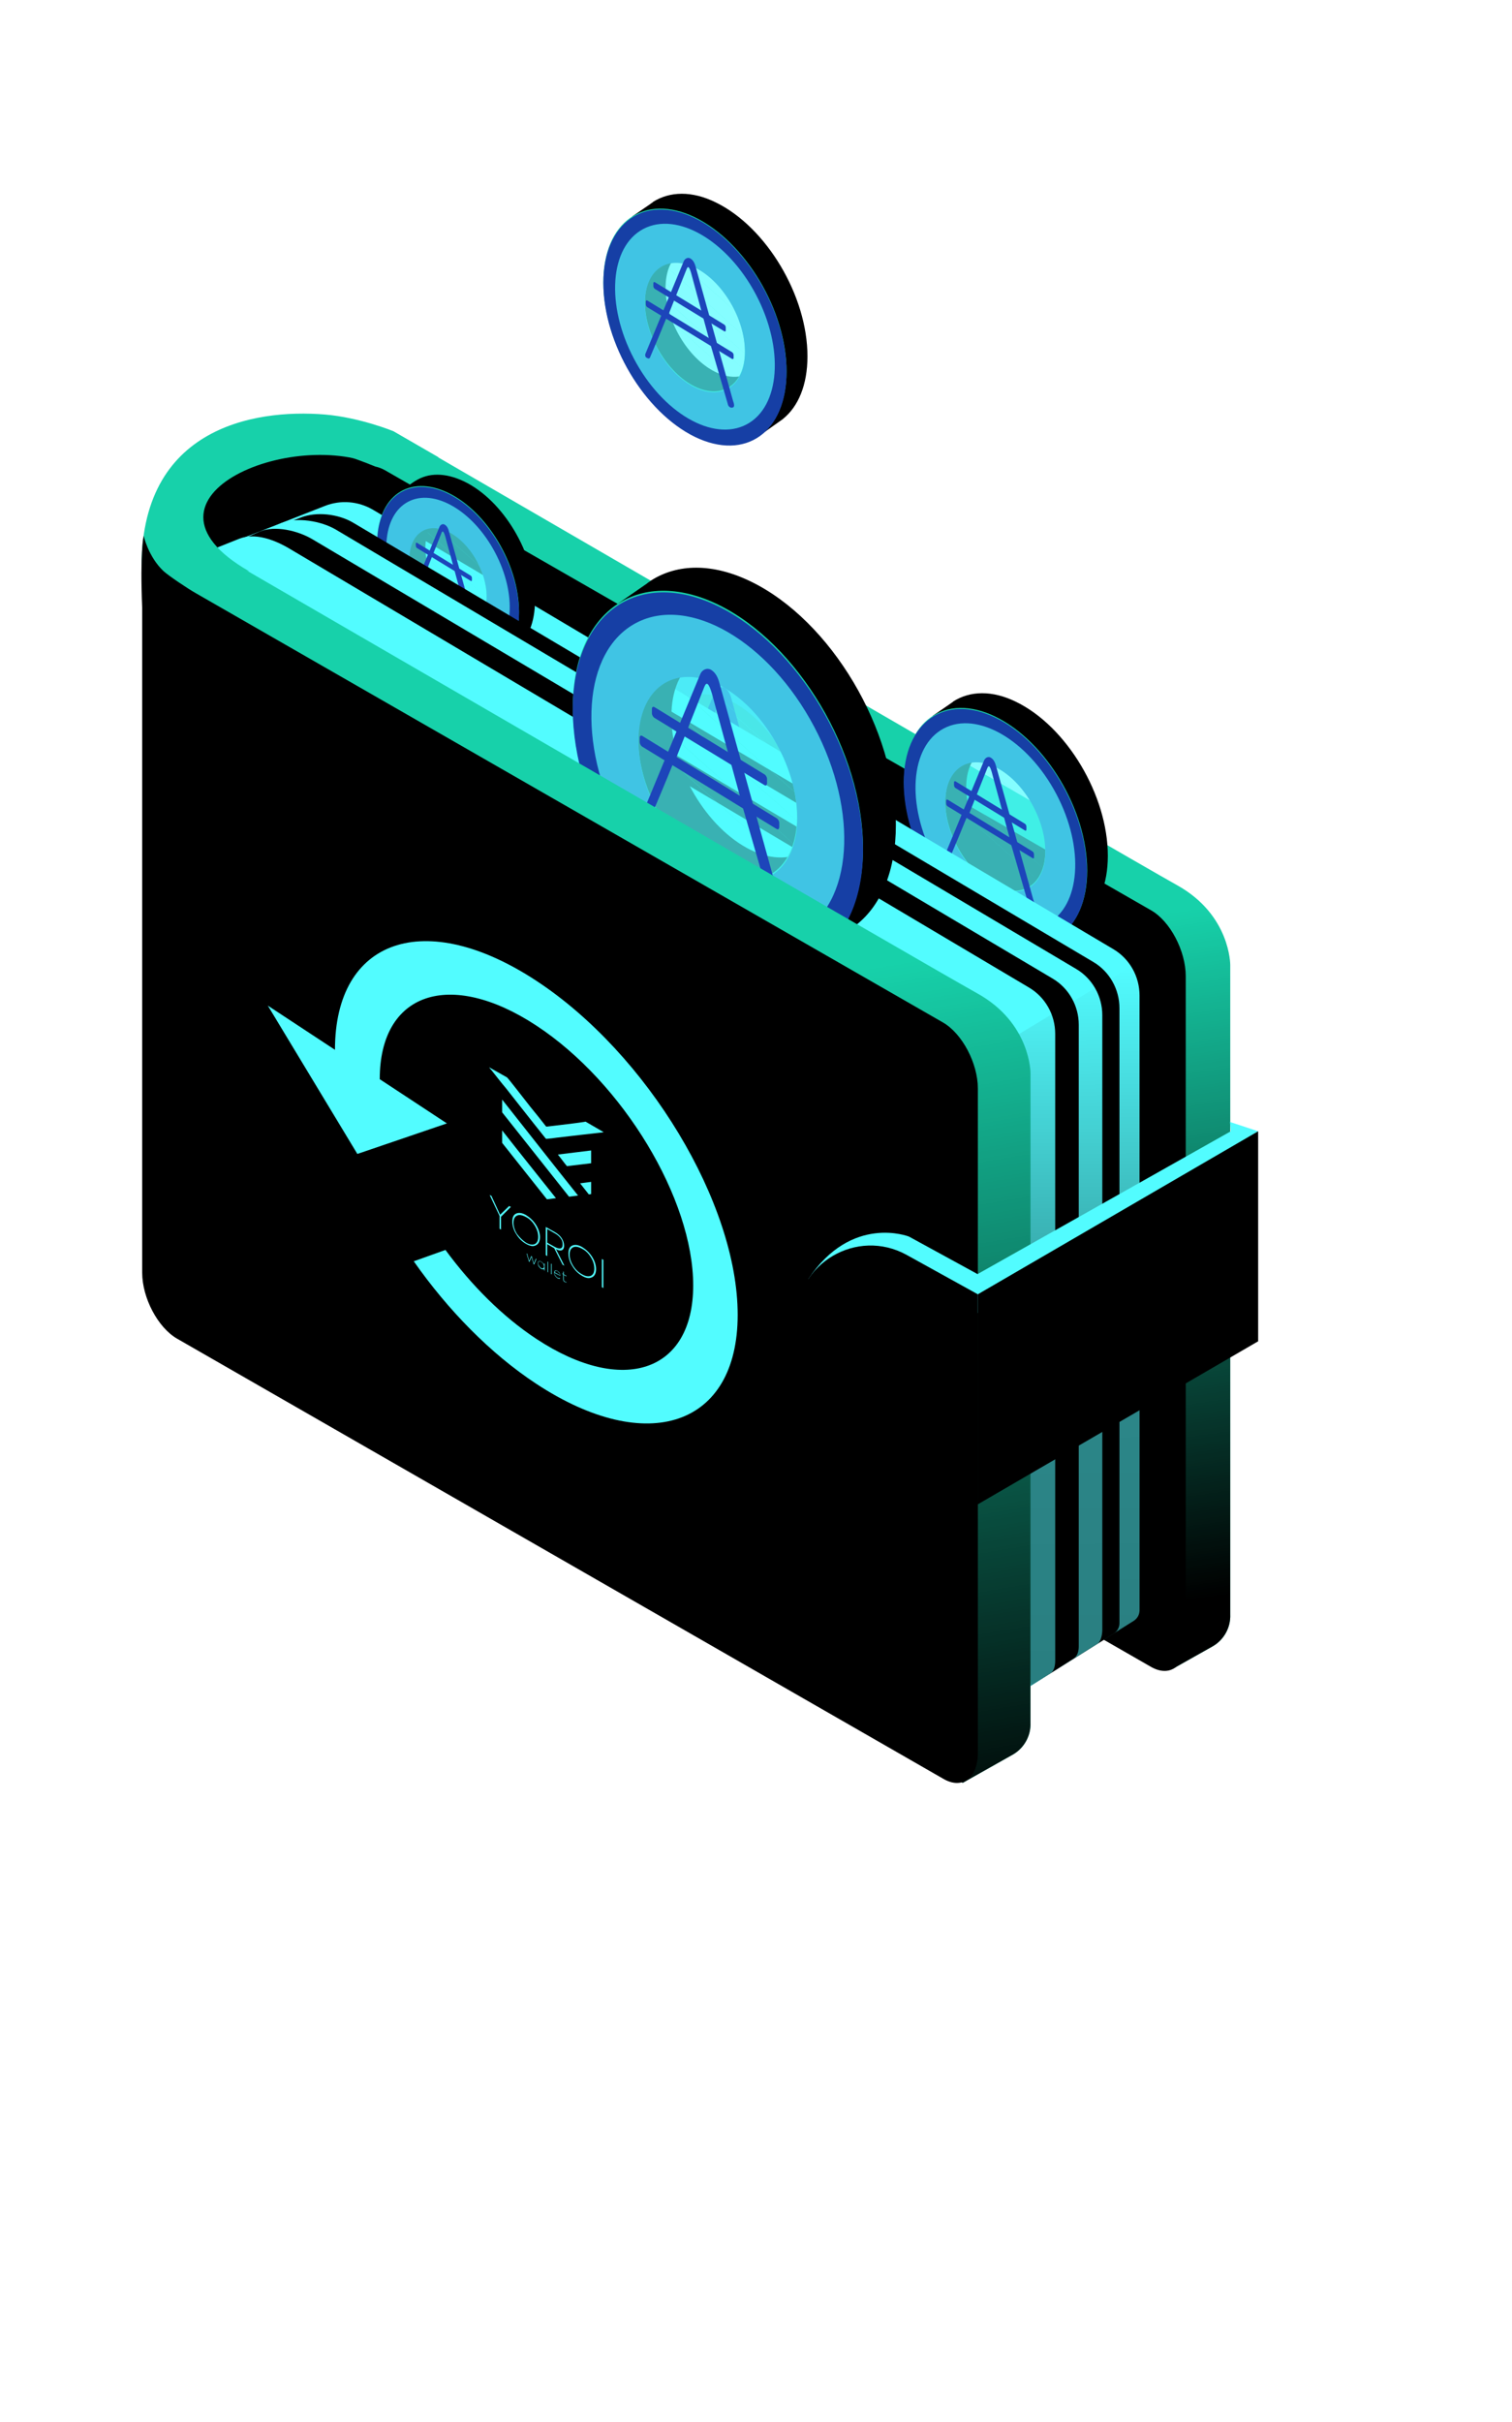 <svg xmlns="http://www.w3.org/2000/svg" xmlns:xlink="http://www.w3.org/1999/xlink" viewBox="0 0 520 832.7"><style>.st107{fill:#1d45ba}.st109{fill:#52fcff}.st112{fill:#17d1aa}.st199{fill:#163fa5}.st200{opacity:.7;fill:#52fcff}.st201{display:none}</style><switch><g><g id="Layer_2"><path class="st112" d="M403.5 573.6L417 566c3.9-2.2 6.3-6.5 6.1-11V331.7s.1-17.2-18.3-27.4c-17.4-9.7-269.5-156-269.5-156s-15.7-4.4-17 19.2.8 237.9.8 237.9l284.4 168.2z"/><linearGradient id="SVGID_1_" gradientUnits="userSpaceOnUse" x1="373.907" y1="316.89" x2="407.358" y2="550.458"><stop offset=".003" stopColor="#17d1aa" stop-opacity="0"/><stop offset=".618" stopColor="#1e9aa9" stop-opacity=".616"/><stop offset="1" stopColor="#227da8"/></linearGradient><path d="M403.5 573.6L417 566c3.9-2.2 6.3-6.5 6.1-11V331.7s.1-17.2-18.3-27.4c-17.4-9.7-38.7-22.2-38.7-22.2s-10.3 63.3-11.6 86.9c-1.3 23.6 6.1 183.9 6.1 183.9l42.9 20.7z" fill="url(#SVGID_1_)"/><linearGradient id="SVGID_2_" gradientUnits="userSpaceOnUse" x1="656.178" y1="456.318" x2="28.899" y2="312.353"><stop offset="0" stopColor="#1980ac"/><stop offset=".132" stopColor="#1977ac"/><stop offset="1" stopColor="#1b3dad"/></linearGradient><path d="M395.8 312.9L132.3 161.6c-1.1-.6-2.2-1-3.2-1.2-70.1-28.7-63.2 27.5-63.2 27.5l54.5 29.4v181.8c0 8.7 5.4 19 12 22.7L395.8 573c6.6 3.8 12-.3 12-9V335.6c0-8.7-5.4-19-12-22.7z" fill="url(#SVGID_2_)"/><defs><ellipse id="SVGID_755_" transform="rotate(-27.859 251.326 269.537)" cx="251.3" cy="269.5" rx="33.4" ry="53.6"/></defs><clipPath id="SVGID_3_"><use xlink:href="#SVGID_755_" overflow="visible"/></clipPath><g clip-path="url(#SVGID_3_)"><path class="st112" d="M210.2 191.7c1.6 1.2 105.5 94.1 105.5 94.1M206.1 196.2c1.6 1.2 105.5 94.1 105.5 94.1M202 200.7c1.6 1.2 105.5 94.1 105.5 94.1M198 205.2c1.6 1.2 105.5 94.1 105.5 94.1M193.9 209.7c1.6 1.2 105.5 94.1 105.5 94.1M189.8 214.3c1.6 1.2 105.5 94.1 105.5 94.1M185.8 218.8c1.6 1.2 105.5 94.1 105.5 94.1M181.7 223.3c1.6 1.2 105.5 94.1 105.5 94.1M177.6 227.8c1.6 1.2 105.5 94.1 105.5 94.1M173.6 232.3c1.6 1.2 105.5 94.1 105.5 94.1M169.5 236.8c1.6 1.2 105.5 94.1 105.5 94.1"/></g><linearGradient id="SVGID_4_" gradientUnits="userSpaceOnUse" x1="10651.111" y1="-259.679" x2="10651.111" y2="-391.906" gradientTransform="matrix(-1 .108 0 1 10912.505 -552.908)"><stop offset="0" stopColor="#1d45ba"/><stop offset=".42" stopColor="#1d47ba"/><stop offset=".572" stopColor="#1d4eb9"/><stop offset=".68" stopColor="#1c59b8"/><stop offset=".767" stopColor="#1b6ab6"/><stop offset=".842" stopColor="#1a80b3"/><stop offset=".908" stopColor="#199cb0"/><stop offset=".966" stopColor="#18bbad"/><stop offset="1" stopColor="#17d1aa"/></linearGradient><path d="M217 241c0 29.3 19.9 62.7 44.4 74.5 7.9 3.8 15.3 4.9 21.7 3.8l-.4 3 8.8-6.2c.8-.5 1.6-1.1 2.4-1.7l.1-.1c7.3-5.9 11.8-16.4 11.8-30.3 0-29.3-19.9-62.7-44.4-74.5-11.8-5.7-22.5-5.4-30.4-.3l-.3.2c-.3.2-.7.5-1 .7l-9 6.2 3.8-1.2c-4.7 6.2-7.5 15-7.5 25.9zm20.1 9.7c0-16 10.9-23.7 24.3-17.2s24.3 24.8 24.3 40.8c0 16-10.9 23.7-24.3 17.2s-24.3-24.8-24.3-40.8z" fill="url(#SVGID_4_)"/><radialGradient id="SVGID_5_" cx="10643.439" cy="-347.46" r="46.853" gradientTransform="matrix(-1 .108 0 1 10912.505 -552.908)" gradientUnits="userSpaceOnUse"><stop offset="0" stopColor="#00fcff"/><stop offset=".093" stopColor="#06f8ff"/><stop offset=".218" stopColor="#17ebff"/><stop offset=".362" stopColor="#33d7ff"/><stop offset=".519" stopColor="#5bbaff"/><stop offset=".687" stopColor="#8d96ff"/><stop offset=".862" stopColor="#ca6aff"/><stop offset="1" stopColor="#ff43ff"/></radialGradient><path class="st112" d="M206.9 248c0 29.3 19.9 62.7 44.4 74.5 24.5 11.9 44.4-2.2 44.4-31.5s-19.9-62.7-44.4-74.5c-24.5-11.9-44.4 2.2-44.4 31.5zm20.1 9.7c0-16 10.9-23.7 24.3-17.2s24.3 24.8 24.3 40.8c0 16-10.9 23.7-24.3 17.2S227 273.8 227 257.7z"/><path class="st199" d="M251.3 217c-24.5-11.9-44.4 2.2-44.4 31.5s19.9 62.7 44.4 74.5c24.5 11.9 44.4-2.2 44.4-31.5s-19.9-62.6-44.4-74.5zm0 82c-13.4-6.5-24.3-24.8-24.3-40.8 0-16 10.9-23.7 24.3-17.2s24.3 24.8 24.3 40.8c0 16-10.9 23.7-24.3 17.2z"/><ellipse transform="rotate(-27.859 251.326 269.537)" class="st200" cx="251.3" cy="269.5" rx="33.4" ry="53.6"/><g class="st201"><linearGradient id="SVGID_6_" gradientUnits="userSpaceOnUse" x1="10660.612" y1="-340.313" x2="10676.707" y2="-340.313" gradientTransform="matrix(-1 .108 0 1 10912.505 -552.908)"><stop offset="0" stopColor="#ff43ff"/><stop offset=".532" stopColor="#00fcff"/><stop offset=".578" stopColor="#05faff"/><stop offset=".636" stopColor="#15f5ff"/><stop offset=".701" stopColor="#2fecff"/><stop offset=".77" stopColor="#54dfff"/><stop offset=".844" stopColor="#82cfff"/><stop offset=".92" stopColor="#bbf"/><stop offset=".998" stopColor="#fda4ff"/><stop offset="1" stopColor="#ffa3ff"/></linearGradient><path d="M242 260.8c-3.4-2.6-6.2-8.1-6.2-12.4v-.4c.1 4.3 2.8 9.7 6.2 12.2l9.9 7.4v.6l-9.9-7.4z" fill="url(#SVGID_6_)"/><linearGradient id="SVGID_7_" gradientUnits="userSpaceOnUse" x1="10666.951" y1="-369.599" x2="10674.039" y2="-369.599" gradientTransform="matrix(-1 .108 0 1 10912.505 -552.908)"><stop offset="0" stopColor="#ff43ff"/><stop offset=".532" stopColor="#00fcff"/><stop offset=".578" stopColor="#05faff"/><stop offset=".636" stopColor="#15f5ff"/><stop offset=".701" stopColor="#2fecff"/><stop offset=".77" stopColor="#54dfff"/><stop offset=".844" stopColor="#82cfff"/><stop offset=".92" stopColor="#bbf"/><stop offset=".998" stopColor="#fda4ff"/><stop offset="1" stopColor="#ffa3ff"/></linearGradient><path fill="url(#SVGID_7_)" d="M238.5 226.1l7.1 5.3v.5l-7.1-5.2z"/><linearGradient id="SVGID_8_" gradientUnits="userSpaceOnUse" x1="10660.612" y1="-316.522" x2="10676.707" y2="-316.522" gradientTransform="matrix(-1 .108 0 1 10912.505 -552.908)"><stop offset="0" stopColor="#ff43ff"/><stop offset=".532" stopColor="#00fcff"/><stop offset=".578" stopColor="#05faff"/><stop offset=".636" stopColor="#15f5ff"/><stop offset=".701" stopColor="#2fecff"/><stop offset=".77" stopColor="#54dfff"/><stop offset=".844" stopColor="#82cfff"/><stop offset=".92" stopColor="#bbf"/><stop offset=".998" stopColor="#fda4ff"/><stop offset="1" stopColor="#ffa3ff"/></linearGradient><path d="M235.8 271.8c.1 4.3 2.8 9.7 6.2 12.2l9.9 7.4v.6l-9.9-7.4c-3.4-2.6-6.2-8.1-6.2-12.4v-.4z" fill="url(#SVGID_8_)"/><linearGradient id="SVGID_9_" gradientUnits="userSpaceOnUse" x1="10674.039" y1="-361.185" x2="10683.315" y2="-361.185" gradientTransform="matrix(-1 .108 0 1 10912.505 -552.908)"><stop offset="0" stopColor="#ff43ff"/><stop offset=".532" stopColor="#00fcff"/><stop offset=".578" stopColor="#05faff"/><stop offset=".636" stopColor="#15f5ff"/><stop offset=".701" stopColor="#2fecff"/><stop offset=".77" stopColor="#54dfff"/><stop offset=".844" stopColor="#82cfff"/><stop offset=".92" stopColor="#bbf"/><stop offset=".998" stopColor="#fda4ff"/><stop offset="1" stopColor="#ffa3ff"/></linearGradient><path d="M238.5 235c-5.3-2-9.2 1.1-9.3 8.2v-.3c0-7.3 3.9-10.5 9.3-8.5v.6z" fill="url(#SVGID_9_)"/><linearGradient id="SVGID_10_" gradientUnits="userSpaceOnUse" x1="10660.612" y1="-356.16" x2="10666.951" y2="-356.16" gradientTransform="matrix(-1 .108 0 1 10912.505 -552.908)"><stop offset="0" stopColor="#ff43ff"/><stop offset=".532" stopColor="#00fcff"/><stop offset=".578" stopColor="#05faff"/><stop offset=".636" stopColor="#15f5ff"/><stop offset=".701" stopColor="#2fecff"/><stop offset=".77" stopColor="#54dfff"/><stop offset=".844" stopColor="#82cfff"/><stop offset=".92" stopColor="#bbf"/><stop offset=".998" stopColor="#fda4ff"/><stop offset="1" stopColor="#ffa3ff"/></linearGradient><path fill="url(#SVGID_10_)" d="M251.9 244.4l-6.3-4.7v-.6l6.3 4.7z"/><linearGradient id="SVGID_11_" gradientUnits="userSpaceOnUse" x1="10648.169" y1="-297.539" x2="10653.524" y2="-297.539" gradientTransform="matrix(-1 .108 0 1 10912.505 -552.908)"><stop offset="0" stopColor="#ff43ff"/><stop offset=".532" stopColor="#00fcff"/><stop offset=".578" stopColor="#05faff"/><stop offset=".636" stopColor="#15f5ff"/><stop offset=".701" stopColor="#2fecff"/><stop offset=".77" stopColor="#54dfff"/><stop offset=".844" stopColor="#82cfff"/><stop offset=".92" stopColor="#bbf"/><stop offset=".998" stopColor="#fda4ff"/><stop offset="1" stopColor="#ffa3ff"/></linearGradient><path fill="url(#SVGID_11_)" d="M259 296.7l5.3 4v.5l-5.3-4z"/><linearGradient id="SVGID_12_" gradientUnits="userSpaceOnUse" x1="10679.075" y1="-337.226" x2="10683.315" y2="-337.226" gradientTransform="matrix(-1 .108 0 1 10912.505 -552.908)"><stop offset="0" stopColor="#ff43ff"/><stop offset=".532" stopColor="#00fcff"/><stop offset=".578" stopColor="#05faff"/><stop offset=".636" stopColor="#15f5ff"/><stop offset=".701" stopColor="#2fecff"/><stop offset=".77" stopColor="#54dfff"/><stop offset=".844" stopColor="#82cfff"/><stop offset=".92" stopColor="#bbf"/><stop offset=".998" stopColor="#fda4ff"/><stop offset="1" stopColor="#ffa3ff"/></linearGradient><path d="M233.2 258.1c.1.1.1.3.2.5-2.6 1-4.2 3.9-4.2 8.5v-.3c0-4.7 1.5-7.6 4-8.7z" fill="url(#SVGID_12_)"/><linearGradient id="SVGID_13_" gradientUnits="userSpaceOnUse" x1="10653.524" y1="-358.14" x2="10660.612" y2="-358.14" gradientTransform="matrix(-1 .108 0 1 10912.505 -552.908)"><stop offset="0" stopColor="#ff43ff"/><stop offset=".532" stopColor="#00fcff"/><stop offset=".578" stopColor="#05faff"/><stop offset=".636" stopColor="#15f5ff"/><stop offset=".701" stopColor="#2fecff"/><stop offset=".77" stopColor="#54dfff"/><stop offset=".844" stopColor="#82cfff"/><stop offset=".92" stopColor="#bbf"/><stop offset=".998" stopColor="#fda4ff"/><stop offset="1" stopColor="#ffa3ff"/></linearGradient><path fill="url(#SVGID_13_)" d="M251.9 236.1l7.1 5.3v.6l-7.1-5.3z"/><linearGradient id="SVGID_14_" gradientUnits="userSpaceOnUse" x1="10648.169" y1="-345.121" x2="10653.524" y2="-345.121" gradientTransform="matrix(-1 .108 0 1 10912.505 -552.908)"><stop offset="0" stopColor="#ff43ff"/><stop offset=".532" stopColor="#00fcff"/><stop offset=".578" stopColor="#05faff"/><stop offset=".636" stopColor="#15f5ff"/><stop offset=".701" stopColor="#2fecff"/><stop offset=".77" stopColor="#54dfff"/><stop offset=".844" stopColor="#82cfff"/><stop offset=".92" stopColor="#bbf"/><stop offset=".998" stopColor="#fda4ff"/><stop offset="1" stopColor="#ffa3ff"/></linearGradient><path fill="url(#SVGID_14_)" d="M259 249.1l5.3 4v.6l-5.3-4z"/></g><path class="st107" d="M267.2 307l-8.3-28.6-21.4-13.1c-2.4 6-5.5 13.3-8.1 19.4-.2.4-.7.4-1.3.1-.8-.5-1-.8-1-1.6v-.2l18.8-45.3c.5-1.1 2-1.9 3.3-1.2 1.5.9 2.1 2.5 2.5 4.3l18 64.7c.4 1.2.9 3-.2 3.2-1.3.4-2.1-.8-2.3-1.7zm-17.7-63.5c-.9-3-1.6-3.8-2.3-1.9l-8.6 21.5 19.5 11.9-8.6-31.5z"/><path class="st107" d="M269.3 285.1L228.2 260c-.4-.3-.8-.9-.8-1.4v-1.3c0-.5.3-.8.8-.5l41.1 25.2c.4.3.8.9.8 1.4v1.3c0 .5-.4.7-.8.4zM265.6 271.7l-33.7-20.6c-.4-.3-.8-.9-.8-1.4v-1.3c0-.5.3-.8.8-.5l33.7 20.6c.4.3.8.9.8 1.4v1.3c-.1.6-.4.8-.8.5z"/><defs><ellipse id="SVGID_768_" transform="rotate(-27.859 342.36 283.966)" cx="342.3" cy="284" rx="23.7" ry="38"/></defs><clipPath id="SVGID_15_"><use xlink:href="#SVGID_768_" overflow="visible"/></clipPath><g clip-path="url(#SVGID_15_)"><path class="st112" d="M313.2 228.8c1.1.9 74.8 66.8 74.8 66.8M310.3 232c1.1.9 74.8 66.8 74.8 66.8M307.4 235.2c1.1.9 74.8 66.8 74.8 66.8M304.5 238.4c1.1.9 74.8 66.8 74.8 66.8M301.6 241.6c1.1.9 74.8 66.8 74.8 66.8M298.7 244.8c1.1.9 74.8 66.8 74.8 66.8M295.8 248c1.1.9 74.8 66.8 74.8 66.8M293 251.1c1.1.9 74.8 66.8 74.8 66.8M290.1 254.3c1.1.9 74.8 66.8 74.8 66.8M287.2 257.5c1.1.9 74.8 66.8 74.8 66.8M284.3 260.7c1.1.9 74.8 66.8 74.8 66.8"/></g><linearGradient id="SVGID_16_" gradientUnits="userSpaceOnUse" x1="10563.009" y1="-255.309" x2="10563.009" y2="-349.099" gradientTransform="matrix(-1 .108 0 1 10912.505 -552.908)"><stop offset="0" stopColor="#1d45ba"/><stop offset=".42" stopColor="#1d47ba"/><stop offset=".572" stopColor="#1d4eb9"/><stop offset=".68" stopColor="#1c59b8"/><stop offset=".767" stopColor="#1b6ab6"/><stop offset=".842" stopColor="#1a80b3"/><stop offset=".908" stopColor="#199cb0"/><stop offset=".966" stopColor="#18bbad"/><stop offset="1" stopColor="#17d1aa"/></linearGradient><path d="M318 263.7c0 20.8 14.1 44.4 31.5 52.9 5.6 2.7 10.8 3.5 15.4 2.7l-.3 2.1 6.2-4.4c.6-.4 1.1-.8 1.7-1.2l.1-.1c5.2-4.2 8.4-11.6 8.4-21.5 0-20.8-14.1-44.4-31.5-52.9-8.3-4.1-15.9-3.8-21.6-.2l-.2.2c-.2.2-.5.3-.7.5l-6.4 4.4 2.7-.8c-3.3 4.3-5.3 10.6-5.3 18.3zm14.3 6.9c0-11.4 7.7-16.8 17.2-12.2 9.5 4.6 17.2 17.6 17.2 29 0 11.4-7.7 16.8-17.2 12.2-9.5-4.7-17.2-17.6-17.2-29z" fill="url(#SVGID_16_)"/><radialGradient id="SVGID_17_" cx="10557.567" cy="-317.574" r="33.234" gradientTransform="matrix(-1 .108 0 1 10912.505 -552.908)" gradientUnits="userSpaceOnUse"><stop offset="0" stopColor="#00fcff"/><stop offset=".093" stopColor="#06f8ff"/><stop offset=".218" stopColor="#17ebff"/><stop offset=".362" stopColor="#33d7ff"/><stop offset=".519" stopColor="#5bbaff"/><stop offset=".687" stopColor="#8d96ff"/><stop offset=".862" stopColor="#ca6aff"/><stop offset="1" stopColor="#ff43ff"/></radialGradient><path class="st112" d="M310.9 268.7c0 20.8 14.1 44.4 31.5 52.9 17.4 8.4 31.5-1.6 31.5-22.3 0-20.8-14.1-44.4-31.5-52.9s-31.5 1.5-31.5 22.3zm14.2 6.9c0-11.4 7.7-16.8 17.2-12.2 9.5 4.6 17.2 17.6 17.2 29 0 11.4-7.7 16.8-17.2 12.2-9.5-4.7-17.2-17.6-17.2-29z"/><path class="st199" d="M342.3 246.7c-17.4-8.4-31.5 1.6-31.5 22.3 0 20.8 14.1 44.4 31.5 52.9 17.4 8.4 31.5-1.6 31.5-22.3 0-20.8-14.1-44.5-31.5-52.9zm0 58.2c-9.5-4.6-17.2-17.6-17.2-29 0-11.4 7.7-16.8 17.2-12.2s17.2 17.6 17.2 29c.1 11.3-7.6 16.8-17.2 12.2z"/><ellipse transform="rotate(-27.859 342.36 283.966)" class="st200" cx="342.3" cy="284" rx="23.7" ry="38"/><g class="st201"><linearGradient id="SVGID_18_" gradientUnits="userSpaceOnUse" x1="10569.748" y1="-312.504" x2="10581.164" y2="-312.504" gradientTransform="matrix(-1 .108 0 1 10912.505 -552.908)"><stop offset="0" stopColor="#ff43ff"/><stop offset=".532" stopColor="#00fcff"/><stop offset=".578" stopColor="#05faff"/><stop offset=".636" stopColor="#15f5ff"/><stop offset=".701" stopColor="#2fecff"/><stop offset=".77" stopColor="#54dfff"/><stop offset=".844" stopColor="#82cfff"/><stop offset=".92" stopColor="#bbf"/><stop offset=".998" stopColor="#fda4ff"/><stop offset="1" stopColor="#ffa3ff"/></linearGradient><path d="M335.7 277.8c-2.4-1.8-4.4-5.8-4.4-8.8v-.3c.1 3 2 6.9 4.4 8.7l7 5.2v.4l-7-5.2z" fill="url(#SVGID_18_)"/><linearGradient id="SVGID_19_" gradientUnits="userSpaceOnUse" x1="10574.244" y1="-333.277" x2="10579.272" y2="-333.277" gradientTransform="matrix(-1 .108 0 1 10912.505 -552.908)"><stop offset="0" stopColor="#ff43ff"/><stop offset=".532" stopColor="#00fcff"/><stop offset=".578" stopColor="#05faff"/><stop offset=".636" stopColor="#15f5ff"/><stop offset=".701" stopColor="#2fecff"/><stop offset=".77" stopColor="#54dfff"/><stop offset=".844" stopColor="#82cfff"/><stop offset=".92" stopColor="#bbf"/><stop offset=".998" stopColor="#fda4ff"/><stop offset="1" stopColor="#ffa3ff"/></linearGradient><path fill="url(#SVGID_19_)" d="M333.2 253.2l5.1 3.7v.4l-5.1-3.7z"/><linearGradient id="SVGID_20_" gradientUnits="userSpaceOnUse" x1="10569.748" y1="-295.629" x2="10581.164" y2="-295.629" gradientTransform="matrix(-1 .108 0 1 10912.505 -552.908)"><stop offset="0" stopColor="#ff43ff"/><stop offset=".532" stopColor="#00fcff"/><stop offset=".578" stopColor="#05faff"/><stop offset=".636" stopColor="#15f5ff"/><stop offset=".701" stopColor="#2fecff"/><stop offset=".77" stopColor="#54dfff"/><stop offset=".844" stopColor="#82cfff"/><stop offset=".92" stopColor="#bbf"/><stop offset=".998" stopColor="#fda4ff"/><stop offset="1" stopColor="#ffa3ff"/></linearGradient><path d="M331.4 285.6c.1 3 2 6.9 4.4 8.7l7 5.2v.4l-7-5.2c-2.4-1.8-4.4-5.8-4.4-8.8-.1-.1-.1-.2 0-.3z" fill="url(#SVGID_20_)"/><linearGradient id="SVGID_21_" gradientUnits="userSpaceOnUse" x1="10579.272" y1="-327.309" x2="10585.852" y2="-327.309" gradientTransform="matrix(-1 .108 0 1 10912.505 -552.908)"><stop offset="0" stopColor="#ff43ff"/><stop offset=".532" stopColor="#00fcff"/><stop offset=".578" stopColor="#05faff"/><stop offset=".636" stopColor="#15f5ff"/><stop offset=".701" stopColor="#2fecff"/><stop offset=".77" stopColor="#54dfff"/><stop offset=".844" stopColor="#82cfff"/><stop offset=".92" stopColor="#bbf"/><stop offset=".998" stopColor="#fda4ff"/><stop offset="1" stopColor="#ffa3ff"/></linearGradient><path d="M333.2 259.5c-3.7-1.4-6.5.8-6.6 5.8v-.2c0-5.2 2.8-7.5 6.6-6v.4z" fill="url(#SVGID_21_)"/><linearGradient id="SVGID_22_" gradientUnits="userSpaceOnUse" x1="10569.748" y1="-323.744" x2="10574.244" y2="-323.744" gradientTransform="matrix(-1 .108 0 1 10912.505 -552.908)"><stop offset="0" stopColor="#ff43ff"/><stop offset=".532" stopColor="#00fcff"/><stop offset=".578" stopColor="#05faff"/><stop offset=".636" stopColor="#15f5ff"/><stop offset=".701" stopColor="#2fecff"/><stop offset=".77" stopColor="#54dfff"/><stop offset=".844" stopColor="#82cfff"/><stop offset=".92" stopColor="#bbf"/><stop offset=".998" stopColor="#fda4ff"/><stop offset="1" stopColor="#ffa3ff"/></linearGradient><path fill="url(#SVGID_22_)" d="M342.8 266.1l-4.5-3.3v-.4l4.5 3.3z"/><linearGradient id="SVGID_23_" gradientUnits="userSpaceOnUse" x1="10560.922" y1="-282.163" x2="10564.721" y2="-282.163" gradientTransform="matrix(-1 .108 0 1 10912.505 -552.908)"><stop offset="0" stopColor="#ff43ff"/><stop offset=".532" stopColor="#00fcff"/><stop offset=".578" stopColor="#05faff"/><stop offset=".636" stopColor="#15f5ff"/><stop offset=".701" stopColor="#2fecff"/><stop offset=".77" stopColor="#54dfff"/><stop offset=".844" stopColor="#82cfff"/><stop offset=".92" stopColor="#bbf"/><stop offset=".998" stopColor="#fda4ff"/><stop offset="1" stopColor="#ffa3ff"/></linearGradient><path fill="url(#SVGID_23_)" d="M347.8 303.2l3.8 2.8v.5l-3.8-2.9z"/><linearGradient id="SVGID_24_" gradientUnits="userSpaceOnUse" x1="10582.845" y1="-310.314" x2="10585.852" y2="-310.314" gradientTransform="matrix(-1 .108 0 1 10912.505 -552.908)"><stop offset="0" stopColor="#ff43ff"/><stop offset=".532" stopColor="#00fcff"/><stop offset=".578" stopColor="#05faff"/><stop offset=".636" stopColor="#15f5ff"/><stop offset=".701" stopColor="#2fecff"/><stop offset=".77" stopColor="#54dfff"/><stop offset=".844" stopColor="#82cfff"/><stop offset=".92" stopColor="#bbf"/><stop offset=".998" stopColor="#fda4ff"/><stop offset="1" stopColor="#ffa3ff"/></linearGradient><path d="M329.5 275.8c.1.1.1.2.2.3-1.8.7-3 2.8-3 6v-.2c0-3.2 1.1-5.3 2.8-6.1z" fill="url(#SVGID_24_)"/><linearGradient id="SVGID_25_" gradientUnits="userSpaceOnUse" x1="10564.721" y1="-325.149" x2="10569.748" y2="-325.149" gradientTransform="matrix(-1 .108 0 1 10912.505 -552.908)"><stop offset="0" stopColor="#ff43ff"/><stop offset=".532" stopColor="#00fcff"/><stop offset=".578" stopColor="#05faff"/><stop offset=".636" stopColor="#15f5ff"/><stop offset=".701" stopColor="#2fecff"/><stop offset=".77" stopColor="#54dfff"/><stop offset=".844" stopColor="#82cfff"/><stop offset=".92" stopColor="#bbf"/><stop offset=".998" stopColor="#fda4ff"/><stop offset="1" stopColor="#ffa3ff"/></linearGradient><path fill="url(#SVGID_25_)" d="M342.8 260.3l5 3.7v.4l-5-3.7z"/><linearGradient id="SVGID_26_" gradientUnits="userSpaceOnUse" x1="10560.922" y1="-315.914" x2="10564.721" y2="-315.914" gradientTransform="matrix(-1 .108 0 1 10912.505 -552.908)"><stop offset="0" stopColor="#ff43ff"/><stop offset=".532" stopColor="#00fcff"/><stop offset=".578" stopColor="#05faff"/><stop offset=".636" stopColor="#15f5ff"/><stop offset=".701" stopColor="#2fecff"/><stop offset=".77" stopColor="#54dfff"/><stop offset=".844" stopColor="#82cfff"/><stop offset=".92" stopColor="#bbf"/><stop offset=".998" stopColor="#fda4ff"/><stop offset="1" stopColor="#ffa3ff"/></linearGradient><path fill="url(#SVGID_26_)" d="M347.8 269.5l3.8 2.8v.4l-3.8-2.8z"/></g><path class="st107" d="M353.6 310.5l-5.9-20.3-15.2-9.3c-1.7 4.2-3.9 9.5-5.7 13.7-.2.3-.5.3-.9.1-.6-.3-.7-.5-.7-1.1v-.2l13.3-32.1c.4-.8 1.4-1.4 2.3-.8 1 .6 1.5 1.8 1.8 3l12.8 45.9c.3.8.7 2.1-.1 2.3-1 .3-1.5-.5-1.7-1.2zm-12.5-45c-.6-2.1-1.1-2.7-1.6-1.3l-6.1 15.3 13.8 8.5-6.1-22.5z"/><path class="st107" d="M355.1 295l-29.2-17.8c-.3-.2-.5-.6-.5-1v-.9c0-.4.2-.5.5-.4l29.2 17.8c.3.2.5.6.5 1v.9c.1.4-.2.6-.5.4zM352.5 285.5l-23.9-14.6c-.3-.2-.5-.6-.5-1v-.9c0-.4.2-.5.5-.4l23.9 14.6c.3.2.5.6.5 1v.9c0 .4-.2.6-.5.4z"/><defs><ellipse id="SVGID_781_" transform="rotate(-27.859 239.012 112.292)" cx="239" cy="112.3" rx="23.7" ry="38"/></defs><clipPath id="SVGID_27_"><use xlink:href="#SVGID_781_" overflow="visible"/></clipPath><g clip-path="url(#SVGID_27_)"><path class="st112" d="M209.8 57.1c1.1.9 74.8 66.8 74.8 66.8M206.9 60.3c1.1.9 74.8 66.8 74.8 66.8M204.1 63.5c1.1.9 74.8 66.8 74.8 66.8M201.2 66.7c1.1.9 74.8 66.8 74.8 66.8M198.3 69.9c1.1.9 74.8 66.8 74.8 66.8M195.4 73.1c1.1.9 74.8 66.8 74.8 66.8M192.5 76.3c1.1.9 74.8 66.8 74.8 66.8M189.6 79.5c1.1.9 74.8 66.8 74.8 66.8M186.7 82.7c1.1.9 74.8 66.8 74.8 66.8M183.8 85.9c1.1.9 74.8 66.8 74.8 66.8M181 89.1c1.1.9 74.8 66.8 74.8 66.8"/></g><linearGradient id="SVGID_28_" gradientUnits="userSpaceOnUse" x1="10666.352" y1="-438.132" x2="10666.352" y2="-531.923" gradientTransform="matrix(-1 .108 0 1 10912.505 -552.908)"><stop offset="0" stopColor="#1d45ba"/><stop offset=".42" stopColor="#1d47ba"/><stop offset=".572" stopColor="#1d4eb9"/><stop offset=".68" stopColor="#1c59b8"/><stop offset=".767" stopColor="#1b6ab6"/><stop offset=".842" stopColor="#1a80b3"/><stop offset=".908" stopColor="#199cb0"/><stop offset=".966" stopColor="#18bbad"/><stop offset="1" stopColor="#17d1aa"/></linearGradient><path d="M214.7 92c0 20.8 14.1 44.4 31.5 52.9 5.6 2.7 10.8 3.5 15.4 2.7l-.3 2.1 6.2-4.4c.6-.4 1.1-.8 1.7-1.2l.1-.1c5.2-4.2 8.4-11.6 8.4-21.5 0-20.8-14.1-44.4-31.5-52.9-8.3-4.1-15.9-3.8-21.6-.2l-.2.2c-.2.2-.5.3-.7.5l-6.4 4.4 2.7-.8c-3.4 4.4-5.3 10.6-5.3 18.3zm14.2 6.9c0-11.4 7.7-16.8 17.2-12.2 9.5 4.6 17.2 17.6 17.2 29 0 11.4-7.7 16.8-17.2 12.2-9.5-4.6-17.2-17.6-17.2-29z" fill="url(#SVGID_28_)"/><radialGradient id="SVGID_29_" cx="10660.91" cy="-500.397" r="33.234" gradientTransform="matrix(-1 .108 0 1 10912.505 -552.908)" gradientUnits="userSpaceOnUse"><stop offset="0" stopColor="#00fcff"/><stop offset=".093" stopColor="#06f8ff"/><stop offset=".218" stopColor="#17ebff"/><stop offset=".362" stopColor="#33d7ff"/><stop offset=".519" stopColor="#5bbaff"/><stop offset=".687" stopColor="#8d96ff"/><stop offset=".862" stopColor="#ca6aff"/><stop offset="1" stopColor="#ff43ff"/></radialGradient><path class="st112" d="M207.5 97c0 20.8 14.1 44.4 31.5 52.9 17.4 8.4 31.5-1.6 31.5-22.3 0-20.8-14.1-44.4-31.5-52.9-17.4-8.4-31.5 1.5-31.5 22.3zm14.3 6.9c0-11.4 7.7-16.8 17.2-12.2 9.5 4.6 17.2 17.6 17.2 29 0 11.4-7.7 16.8-17.2 12.2-9.5-4.6-17.2-17.6-17.2-29z"/><path class="st199" d="M239 75c-17.4-8.4-31.5 1.6-31.5 22.3 0 20.8 14.1 44.4 31.5 52.9 17.4 8.4 31.5-1.6 31.5-22.3 0-20.8-14.1-44.4-31.5-52.9zm0 58.2c-9.5-4.6-17.2-17.6-17.2-29 0-11.4 7.7-16.8 17.2-12.2s17.2 17.6 17.2 29c0 11.4-7.7 16.8-17.2 12.2z"/><ellipse transform="rotate(-27.859 239.012 112.292)" class="st200" cx="239" cy="112.3" rx="23.7" ry="38"/><g class="st201"><linearGradient id="SVGID_30_" gradientUnits="userSpaceOnUse" x1="10673.092" y1="-495.327" x2="10684.508" y2="-495.327" gradientTransform="matrix(-1 .108 0 1 10912.505 -552.908)"><stop offset="0" stopColor="#ff43ff"/><stop offset=".532" stopColor="#00fcff"/><stop offset=".578" stopColor="#05faff"/><stop offset=".636" stopColor="#15f5ff"/><stop offset=".701" stopColor="#2fecff"/><stop offset=".77" stopColor="#54dfff"/><stop offset=".844" stopColor="#82cfff"/><stop offset=".92" stopColor="#bbf"/><stop offset=".998" stopColor="#fda4ff"/><stop offset="1" stopColor="#ffa3ff"/></linearGradient><path d="M232.4 106.1c-2.4-1.8-4.4-5.8-4.4-8.8V97c.1 3 2 6.9 4.4 8.7l7 5.2v.4l-7-5.2z" fill="url(#SVGID_30_)"/><linearGradient id="SVGID_31_" gradientUnits="userSpaceOnUse" x1="10677.588" y1="-516.1" x2="10682.615" y2="-516.1" gradientTransform="matrix(-1 .108 0 1 10912.505 -552.908)"><stop offset="0" stopColor="#ff43ff"/><stop offset=".532" stopColor="#00fcff"/><stop offset=".578" stopColor="#05faff"/><stop offset=".636" stopColor="#15f5ff"/><stop offset=".701" stopColor="#2fecff"/><stop offset=".77" stopColor="#54dfff"/><stop offset=".844" stopColor="#82cfff"/><stop offset=".92" stopColor="#bbf"/><stop offset=".998" stopColor="#fda4ff"/><stop offset="1" stopColor="#ffa3ff"/></linearGradient><path fill="url(#SVGID_31_)" d="M229.9 81.5l5 3.7v.4l-5-3.7z"/><linearGradient id="SVGID_32_" gradientUnits="userSpaceOnUse" x1="10673.092" y1="-478.452" x2="10684.508" y2="-478.452" gradientTransform="matrix(-1 .108 0 1 10912.505 -552.908)"><stop offset="0" stopColor="#ff43ff"/><stop offset=".532" stopColor="#00fcff"/><stop offset=".578" stopColor="#05faff"/><stop offset=".636" stopColor="#15f5ff"/><stop offset=".701" stopColor="#2fecff"/><stop offset=".77" stopColor="#54dfff"/><stop offset=".844" stopColor="#82cfff"/><stop offset=".92" stopColor="#bbf"/><stop offset=".998" stopColor="#fda4ff"/><stop offset="1" stopColor="#ffa3ff"/></linearGradient><path d="M228 113.9c.1 3 2 6.9 4.4 8.7l7 5.2v.4l-7-5.2c-2.4-1.8-4.4-5.8-4.4-8.8v-.3z" fill="url(#SVGID_32_)"/><linearGradient id="SVGID_33_" gradientUnits="userSpaceOnUse" x1="10682.615" y1="-510.132" x2="10689.194" y2="-510.132" gradientTransform="matrix(-1 .108 0 1 10912.505 -552.908)"><stop offset="0" stopColor="#ff43ff"/><stop offset=".532" stopColor="#00fcff"/><stop offset=".578" stopColor="#05faff"/><stop offset=".636" stopColor="#15f5ff"/><stop offset=".701" stopColor="#2fecff"/><stop offset=".77" stopColor="#54dfff"/><stop offset=".844" stopColor="#82cfff"/><stop offset=".92" stopColor="#bbf"/><stop offset=".998" stopColor="#fda4ff"/><stop offset="1" stopColor="#ffa3ff"/></linearGradient><path d="M229.9 87.8c-3.7-1.4-6.5.8-6.6 5.8v-.2c0-5.2 2.8-7.5 6.6-6v.4z" fill="url(#SVGID_33_)"/><linearGradient id="SVGID_34_" gradientUnits="userSpaceOnUse" x1="10673.092" y1="-506.568" x2="10677.588" y2="-506.568" gradientTransform="matrix(-1 .108 0 1 10912.505 -552.908)"><stop offset="0" stopColor="#ff43ff"/><stop offset=".532" stopColor="#00fcff"/><stop offset=".578" stopColor="#05faff"/><stop offset=".636" stopColor="#15f5ff"/><stop offset=".701" stopColor="#2fecff"/><stop offset=".77" stopColor="#54dfff"/><stop offset=".844" stopColor="#82cfff"/><stop offset=".92" stopColor="#bbf"/><stop offset=".998" stopColor="#fda4ff"/><stop offset="1" stopColor="#ffa3ff"/></linearGradient><path fill="url(#SVGID_34_)" d="M239.4 94.4l-4.5-3.3v-.4l4.5 3.3z"/><linearGradient id="SVGID_35_" gradientUnits="userSpaceOnUse" x1="10664.265" y1="-464.987" x2="10668.064" y2="-464.987" gradientTransform="matrix(-1 .108 0 1 10912.505 -552.908)"><stop offset="0" stopColor="#ff43ff"/><stop offset=".532" stopColor="#00fcff"/><stop offset=".578" stopColor="#05faff"/><stop offset=".636" stopColor="#15f5ff"/><stop offset=".701" stopColor="#2fecff"/><stop offset=".77" stopColor="#54dfff"/><stop offset=".844" stopColor="#82cfff"/><stop offset=".92" stopColor="#bbf"/><stop offset=".998" stopColor="#fda4ff"/><stop offset="1" stopColor="#ffa3ff"/></linearGradient><path fill="url(#SVGID_35_)" d="M244.4 131.5l3.8 2.9v.4l-3.8-2.9z"/><linearGradient id="SVGID_36_" gradientUnits="userSpaceOnUse" x1="10686.188" y1="-493.137" x2="10689.194" y2="-493.137" gradientTransform="matrix(-1 .108 0 1 10912.505 -552.908)"><stop offset="0" stopColor="#ff43ff"/><stop offset=".532" stopColor="#00fcff"/><stop offset=".578" stopColor="#05faff"/><stop offset=".636" stopColor="#15f5ff"/><stop offset=".701" stopColor="#2fecff"/><stop offset=".77" stopColor="#54dfff"/><stop offset=".844" stopColor="#82cfff"/><stop offset=".92" stopColor="#bbf"/><stop offset=".998" stopColor="#fda4ff"/><stop offset="1" stopColor="#ffa3ff"/></linearGradient><path d="M226.2 104.2c.1.1.1.2.2.3-1.8.7-3 2.8-3 6v-.2c-.1-3.3 1-5.4 2.8-6.1z" fill="url(#SVGID_36_)"/><linearGradient id="SVGID_37_" gradientUnits="userSpaceOnUse" x1="10668.064" y1="-507.972" x2="10673.092" y2="-507.972" gradientTransform="matrix(-1 .108 0 1 10912.505 -552.908)"><stop offset="0" stopColor="#ff43ff"/><stop offset=".532" stopColor="#00fcff"/><stop offset=".578" stopColor="#05faff"/><stop offset=".636" stopColor="#15f5ff"/><stop offset=".701" stopColor="#2fecff"/><stop offset=".77" stopColor="#54dfff"/><stop offset=".844" stopColor="#82cfff"/><stop offset=".92" stopColor="#bbf"/><stop offset=".998" stopColor="#fda4ff"/><stop offset="1" stopColor="#ffa3ff"/></linearGradient><path fill="url(#SVGID_37_)" d="M239.4 88.6l5 3.7v.4l-5-3.7z"/><linearGradient id="SVGID_38_" gradientUnits="userSpaceOnUse" x1="10664.265" y1="-498.738" x2="10668.064" y2="-498.738" gradientTransform="matrix(-1 .108 0 1 10912.505 -552.908)"><stop offset="0" stopColor="#ff43ff"/><stop offset=".532" stopColor="#00fcff"/><stop offset=".578" stopColor="#05faff"/><stop offset=".636" stopColor="#15f5ff"/><stop offset=".701" stopColor="#2fecff"/><stop offset=".77" stopColor="#54dfff"/><stop offset=".844" stopColor="#82cfff"/><stop offset=".92" stopColor="#bbf"/><stop offset=".998" stopColor="#fda4ff"/><stop offset="1" stopColor="#ffa3ff"/></linearGradient><path fill="url(#SVGID_38_)" d="M244.4 97.8l3.8 2.8v.4l-3.8-2.8z"/></g><g><path class="st107" d="M250.3 138.9l-5.9-20.3-15.2-9.3c-1.7 4.2-3.9 9.5-5.7 13.7-.2.3-.5.3-.9.1-.6-.3-.7-.5-.7-1.1v-.2l13.3-32.1c.4-.8 1.4-1.4 2.3-.8 1 .6 1.5 1.8 1.8 3l12.8 45.9c.3.8.7 2.1-.1 2.3-1 .3-1.6-.6-1.7-1.2zm-12.6-45c-.6-2.1-1.1-2.7-1.6-1.3l-6.1 15.3 13.8 8.5-6.1-22.5z"/><path class="st107" d="M251.8 123.4l-29.2-17.8c-.3-.2-.5-.6-.5-1v-.9c0-.4.2-.5.5-.4l29.2 17.8c.3.2.5.6.5 1v.9c0 .4-.2.5-.5.4zM249.1 113.9l-23.9-14.6c-.3-.2-.5-.6-.5-1v-.9c0-.4.2-.5.5-.4l23.9 14.6c.3.2.5.6.5 1v.9c.1.4-.2.5-.5.4z"/></g><path class="st109" d="M354.4 579.5l35.5-22.3c1.3-.8 2-2.2 2-3.6V342.2c0-6.5-3.4-12.6-9-15.9L128.2 175.2c-5-2.9-11-3.4-16.4-1.3l-33.7 13.2c-2.6 1-3.6 4.2-1.9 6.5l278.2 385.9z"/><g><defs><ellipse id="SVGID_794_" transform="rotate(-27.859 154.069 198.52)" cx="154.1" cy="198.5" rx="18.3" ry="29.4"/></defs><clipPath id="SVGID_39_"><use xlink:href="#SVGID_794_" overflow="visible"/></clipPath><g clip-path="url(#SVGID_39_)"><path class="st112" d="M131.5 155.8c.9.7 57.9 51.6 57.9 51.6M129.3 158.3c.9.7 57.9 51.6 57.9 51.6M127 160.8c.9.7 57.9 51.6 57.9 51.6M124.8 163.2c.9.7 57.9 51.6 57.9 51.6M122.6 165.7c.9.7 57.9 51.6 57.9 51.6M120.3 168.2c.9.7 57.9 51.6 57.9 51.6M118.1 170.7c.9.7 57.9 51.6 57.9 51.6M115.9 173.1c.9.7 57.9 51.6 57.9 51.6M113.6 175.6c.9.7 57.9 51.6 57.9 51.6M111.4 178.1c.9.7 57.9 51.6 57.9 51.6M109.2 180.6c.9.7 57.9 51.6 57.9 51.6"/></g><linearGradient id="SVGID_40_" gradientUnits="userSpaceOnUse" x1="10752.913" y1="-372.065" x2="10752.913" y2="-444.609" gradientTransform="matrix(-1 .108 0 1 10912.505 -552.908)"><stop offset="0" stopColor="#1d45ba"/><stop offset=".42" stopColor="#1d47ba"/><stop offset=".572" stopColor="#1d4eb9"/><stop offset=".68" stopColor="#1c59b8"/><stop offset=".767" stopColor="#1b6ab6"/><stop offset=".842" stopColor="#1a80b3"/><stop offset=".908" stopColor="#199cb0"/><stop offset=".966" stopColor="#18bbad"/><stop offset="1" stopColor="#17d1aa"/></linearGradient><path d="M135.2 182.8c0 16.1 10.9 34.4 24.4 40.9 4.3 2.1 8.4 2.7 11.9 2.1l-.2 1.6 4.8-3.4c.5-.3.9-.6 1.3-.9l.1-.1c4-3.2 6.5-9 6.5-16.6 0-16.1-10.9-34.4-24.4-40.9-6.5-3.1-12.3-3-16.7-.2l-.2.1c-.2.1-.4.3-.6.4l-4.9 3.4 2.1-.6c-2.5 3.4-4.1 8.3-4.1 14.2zm11.1 5.4c0-8.8 6-13 13.3-9.5 7.4 3.6 13.3 13.6 13.3 22.4 0 8.8-6 13-13.3 9.5-7.4-3.6-13.3-13.6-13.3-22.4z" fill="url(#SVGID_40_)"/><radialGradient id="SVGID_41_" cx="10748.704" cy="-420.224" r="25.705" gradientTransform="matrix(-1 .108 0 1 10912.505 -552.908)" gradientUnits="userSpaceOnUse"><stop offset="0" stopColor="#00fcff"/><stop offset=".093" stopColor="#06f8ff"/><stop offset=".218" stopColor="#17ebff"/><stop offset=".362" stopColor="#33d7ff"/><stop offset=".519" stopColor="#5bbaff"/><stop offset=".687" stopColor="#8d96ff"/><stop offset=".862" stopColor="#ca6aff"/><stop offset="1" stopColor="#ff43ff"/></radialGradient><path class="st112" d="M129.7 186.7c0 16.1 10.9 34.4 24.4 40.9 13.4 6.5 24.4-1.2 24.4-17.3s-10.9-34.4-24.4-40.9c-13.5-6.5-24.4 1.2-24.4 17.3zm11 5.3c0-8.8 6-13 13.3-9.5s13.3 13.6 13.3 22.4c0 8.8-6 13-13.3 9.5-7.3-3.5-13.3-13.6-13.3-22.4z"/><path class="st199" d="M154.1 169.7c-13.4-6.5-24.4 1.2-24.4 17.3s10.9 34.4 24.4 40.9c13.4 6.5 24.4-1.2 24.4-17.3-.1-16.1-11-34.4-24.4-40.9zm0 45c-7.4-3.6-13.3-13.6-13.3-22.4s6-13 13.3-9.5c7.4 3.6 13.3 13.6 13.3 22.4s-6 13.1-13.3 9.5z"/><ellipse transform="rotate(-27.859 154.069 198.52)" class="st200" cx="154.1" cy="198.5" rx="18.3" ry="29.4"/><g class="st201"><linearGradient id="SVGID_42_" gradientUnits="userSpaceOnUse" x1="10758.126" y1="-416.303" x2="10766.956" y2="-416.303" gradientTransform="matrix(-1 .108 0 1 10912.505 -552.908)"><stop offset="0" stopColor="#ff43ff"/><stop offset=".532" stopColor="#00fcff"/><stop offset=".578" stopColor="#05faff"/><stop offset=".636" stopColor="#15f5ff"/><stop offset=".701" stopColor="#2fecff"/><stop offset=".77" stopColor="#54dfff"/><stop offset=".844" stopColor="#82cfff"/><stop offset=".92" stopColor="#bbf"/><stop offset=".998" stopColor="#fda4ff"/><stop offset="1" stopColor="#ffa3ff"/></linearGradient><path d="M149 193.7c-1.9-1.4-3.4-4.5-3.4-6.8v-.2c0 2.3 1.5 5.3 3.4 6.7l5.4 4v.3l-5.4-4z" fill="url(#SVGID_42_)"/><linearGradient id="SVGID_43_" gradientUnits="userSpaceOnUse" x1="10761.603" y1="-432.37" x2="10765.492" y2="-432.37" gradientTransform="matrix(-1 .108 0 1 10912.505 -552.908)"><stop offset="0" stopColor="#ff43ff"/><stop offset=".532" stopColor="#00fcff"/><stop offset=".578" stopColor="#05faff"/><stop offset=".636" stopColor="#15f5ff"/><stop offset=".701" stopColor="#2fecff"/><stop offset=".77" stopColor="#54dfff"/><stop offset=".844" stopColor="#82cfff"/><stop offset=".92" stopColor="#bbf"/><stop offset=".998" stopColor="#fda4ff"/><stop offset="1" stopColor="#ffa3ff"/></linearGradient><path fill="url(#SVGID_43_)" d="M147 174.7l3.9 2.9v.3L147 175z"/><linearGradient id="SVGID_44_" gradientUnits="userSpaceOnUse" x1="10758.126" y1="-403.251" x2="10766.956" y2="-403.251" gradientTransform="matrix(-1 .108 0 1 10912.505 -552.908)"><stop offset="0" stopColor="#ff43ff"/><stop offset=".532" stopColor="#00fcff"/><stop offset=".578" stopColor="#05faff"/><stop offset=".636" stopColor="#15f5ff"/><stop offset=".701" stopColor="#2fecff"/><stop offset=".77" stopColor="#54dfff"/><stop offset=".844" stopColor="#82cfff"/><stop offset=".92" stopColor="#bbf"/><stop offset=".998" stopColor="#fda4ff"/><stop offset="1" stopColor="#ffa3ff"/></linearGradient><path d="M145.6 199.8c0 2.3 1.5 5.3 3.4 6.7l5.4 4v.3l-5.4-4c-1.9-1.4-3.4-4.5-3.4-6.8-.1-.1 0-.2 0-.2z" fill="url(#SVGID_44_)"/><linearGradient id="SVGID_45_" gradientUnits="userSpaceOnUse" x1="10765.492" y1="-427.754" x2="10770.581" y2="-427.754" gradientTransform="matrix(-1 .108 0 1 10912.505 -552.908)"><stop offset="0" stopColor="#ff43ff"/><stop offset=".532" stopColor="#00fcff"/><stop offset=".578" stopColor="#05faff"/><stop offset=".636" stopColor="#15f5ff"/><stop offset=".701" stopColor="#2fecff"/><stop offset=".77" stopColor="#54dfff"/><stop offset=".844" stopColor="#82cfff"/><stop offset=".92" stopColor="#bbf"/><stop offset=".998" stopColor="#fda4ff"/><stop offset="1" stopColor="#ffa3ff"/></linearGradient><path d="M147 179.6c-2.9-1.1-5 .6-5.1 4.5v-.1c0-4 2.2-5.8 5.1-4.7v.3z" fill="url(#SVGID_45_)"/><linearGradient id="SVGID_46_" gradientUnits="userSpaceOnUse" x1="10758.126" y1="-424.997" x2="10761.603" y2="-424.997" gradientTransform="matrix(-1 .108 0 1 10912.505 -552.908)"><stop offset="0" stopColor="#ff43ff"/><stop offset=".532" stopColor="#00fcff"/><stop offset=".578" stopColor="#05faff"/><stop offset=".636" stopColor="#15f5ff"/><stop offset=".701" stopColor="#2fecff"/><stop offset=".77" stopColor="#54dfff"/><stop offset=".844" stopColor="#82cfff"/><stop offset=".92" stopColor="#bbf"/><stop offset=".998" stopColor="#fda4ff"/><stop offset="1" stopColor="#ffa3ff"/></linearGradient><path fill="url(#SVGID_46_)" d="M154.4 184.7l-3.5-2.6v-.3l3.5 2.6z"/><linearGradient id="SVGID_47_" gradientUnits="userSpaceOnUse" x1="10751.299" y1="-392.836" x2="10754.237" y2="-392.836" gradientTransform="matrix(-1 .108 0 1 10912.505 -552.908)"><stop offset="0" stopColor="#ff43ff"/><stop offset=".532" stopColor="#00fcff"/><stop offset=".578" stopColor="#05faff"/><stop offset=".636" stopColor="#15f5ff"/><stop offset=".701" stopColor="#2fecff"/><stop offset=".77" stopColor="#54dfff"/><stop offset=".844" stopColor="#82cfff"/><stop offset=".92" stopColor="#bbf"/><stop offset=".998" stopColor="#fda4ff"/><stop offset="1" stopColor="#ffa3ff"/></linearGradient><path fill="url(#SVGID_47_)" d="M158.3 213.4l2.9 2.2v.3l-2.9-2.2z"/><linearGradient id="SVGID_48_" gradientUnits="userSpaceOnUse" x1="10768.255" y1="-414.609" x2="10770.581" y2="-414.609" gradientTransform="matrix(-1 .108 0 1 10912.505 -552.908)"><stop offset="0" stopColor="#ff43ff"/><stop offset=".532" stopColor="#00fcff"/><stop offset=".578" stopColor="#05faff"/><stop offset=".636" stopColor="#15f5ff"/><stop offset=".701" stopColor="#2fecff"/><stop offset=".77" stopColor="#54dfff"/><stop offset=".844" stopColor="#82cfff"/><stop offset=".92" stopColor="#bbf"/><stop offset=".998" stopColor="#fda4ff"/><stop offset="1" stopColor="#ffa3ff"/></linearGradient><path d="M144.1 192.2c0 .1.1.2.1.2-1.4.5-2.3 2.2-2.3 4.7v-.2c0-2.4.9-4.1 2.2-4.7z" fill="url(#SVGID_48_)"/><linearGradient id="SVGID_49_" gradientUnits="userSpaceOnUse" x1="10754.237" y1="-426.084" x2="10758.126" y2="-426.084" gradientTransform="matrix(-1 .108 0 1 10912.505 -552.908)"><stop offset="0" stopColor="#ff43ff"/><stop offset=".532" stopColor="#00fcff"/><stop offset=".578" stopColor="#05faff"/><stop offset=".636" stopColor="#15f5ff"/><stop offset=".701" stopColor="#2fecff"/><stop offset=".77" stopColor="#54dfff"/><stop offset=".844" stopColor="#82cfff"/><stop offset=".92" stopColor="#bbf"/><stop offset=".998" stopColor="#fda4ff"/><stop offset="1" stopColor="#ffa3ff"/></linearGradient><path fill="url(#SVGID_49_)" d="M154.4 180.2l3.9 2.9v.3l-3.9-2.9z"/><linearGradient id="SVGID_50_" gradientUnits="userSpaceOnUse" x1="10751.299" y1="-418.941" x2="10754.237" y2="-418.941" gradientTransform="matrix(-1 .108 0 1 10912.505 -552.908)"><stop offset="0" stopColor="#ff43ff"/><stop offset=".532" stopColor="#00fcff"/><stop offset=".578" stopColor="#05faff"/><stop offset=".636" stopColor="#15f5ff"/><stop offset=".701" stopColor="#2fecff"/><stop offset=".77" stopColor="#54dfff"/><stop offset=".844" stopColor="#82cfff"/><stop offset=".92" stopColor="#bbf"/><stop offset=".998" stopColor="#fda4ff"/><stop offset="1" stopColor="#ffa3ff"/></linearGradient><path fill="url(#SVGID_50_)" d="M158.3 187.3l2.9 2.2v.3l-2.9-2.2z"/></g><g><path class="st107" d="M162.8 219.1l-4.6-15.7-11.7-7.2c-1.3 3.3-3 7.3-4.4 10.6-.1.2-.4.2-.7 0-.4-.3-.5-.4-.5-.9v-.1l10.3-24.8c.3-.6 1.1-1.1 1.8-.6.8.5 1.2 1.4 1.4 2.3l9.9 35.5c.2.7.5 1.6-.1 1.8-.9.2-1.3-.4-1.4-.9zm-9.7-34.8c-.5-1.6-.9-2.1-1.3-1l-4.7 11.8 10.7 6.5-4.7-17.3z"/><path class="st107" d="M163.9 207.1l-22.6-13.8c-.2-.1-.4-.5-.4-.8v-.7c0-.3.2-.4.4-.3l22.6 13.8c.2.1.4.5.4.8v.7c.1.3-.1.4-.4.3zM161.9 199.7l-18.5-11.3c-.2-.1-.4-.5-.4-.8v-.7c0-.3.2-.4.4-.3l18.5 11.3c.2.1.4.5.4.8v.7c0 .3-.2.5-.4.3z"/></g></g><linearGradient id="SVGID_51_" gradientUnits="userSpaceOnUse" x1="68.443" y1="380.299" x2="385.063" y2="380.299"><stop offset="0" stopColor="#17d1aa"/><stop offset=".066" stopColor="#1ac2ae"/><stop offset=".265" stopColor="#229bb8"/><stop offset=".462" stopColor="#297cc0"/><stop offset=".652" stopColor="#2d66c6"/><stop offset=".835" stopColor="#3059ca"/><stop offset="1" stopColor="#3154cb"/></linearGradient><path d="M347.5 583.9l35.5-22.3c1.3-.8 2-2.2 2-3.6V346.6c0-6.5-3.4-12.6-9-15.9L121.3 179.6c-5-2.9-12.4-3.8-17.8-1.7l-32.4 12.4c-2.6 1-3.5 5.4-1.9 7.7l278.3 385.9z" fill="url(#SVGID_51_)"/><path class="st109" d="M342 587.2l35.4-22.1c1.3-.8 1.7-3.4 1.7-4.8V349c0-6.5-3.4-12.6-9-15.9L115.4 182c-5-2.9-13.3-4.3-18.6-2.2l-31.5 14c-2.6 1-3.6 4.2-1.9 6.5L342 587.2z"/><linearGradient id="SVGID_52_" gradientUnits="userSpaceOnUse" x1="54.437" y1="386.769" x2="371.037" y2="386.769"><stop offset="0" stopColor="#17d1aa"/><stop offset=".066" stopColor="#1ac2ae"/><stop offset=".265" stopColor="#229bb8"/><stop offset=".462" stopColor="#297cc0"/><stop offset=".652" stopColor="#2d66c6"/><stop offset=".835" stopColor="#3059ca"/><stop offset="1" stopColor="#3154cb"/></linearGradient><path d="M335.1 591.8l34.2-21.7c1.3-.8 1.7-2.6 1.7-4.1V352.3c0-6.5-3.4-12.6-9-15.9L107.3 185.3c-5-2.9-12.6-4.7-17.9-2.6l-32.2 14.5c-2.6 1-3.6 4.2-1.9 6.5l279.8 388.1z" fill="url(#SVGID_52_)"/><path class="st109" d="M330.5 595l30.8-19.8c1.3-.8 1.6-2.8 1.6-4.3V355.4c0-6.5-3.4-12.6-9-15.9L99.2 188.4c-5-2.9-11.5-5.3-16.9-3.2l-27.8 11.1c-2.6 1 2.6 6.1 4.2 8.4L330.5 595z"/><g><defs><ellipse id="SVGID_809_" transform="rotate(-27.859 246.86 267.453)" cx="246.9" cy="267.4" rx="37.5" ry="60.2"/></defs><clipPath id="SVGID_53_"><use xlink:href="#SVGID_809_" overflow="visible"/></clipPath><g clip-path="url(#SVGID_53_)"><path class="st112" d="M200.6 180c1.8 1.4 118.6 105.8 118.6 105.8M196.1 185.1c1.8 1.4 118.6 105.8 118.6 105.8M191.5 190.1c1.8 1.4 118.6 105.8 118.6 105.8M186.9 195.2c1.8 1.4 118.6 105.8 118.6 105.8M182.3 200.3c1.8 1.4 118.6 105.8 118.6 105.8M177.8 205.3c1.8 1.4 118.6 105.8 118.6 105.8M173.2 210.4c1.8 1.4 118.6 105.8 118.6 105.8M168.6 215.5c1.8 1.4 118.6 105.8 118.6 105.8M164 220.5c1.8 1.4 118.6 105.8 118.6 105.8M159.5 225.6C161.3 227 278 331.4 278 331.4M154.9 230.7c1.8 1.4 118.6 105.8 118.6 105.8"/></g><linearGradient id="SVGID_54_" gradientUnits="userSpaceOnUse" x1="10654.33" y1="-253.784" x2="10654.33" y2="-402.366" gradientTransform="matrix(-1 .108 0 1 10912.505 -552.908)"><stop offset="0" stopColor="#1d45ba"/><stop offset=".42" stopColor="#1d47ba"/><stop offset=".572" stopColor="#1d4eb9"/><stop offset=".68" stopColor="#1c59b8"/><stop offset=".767" stopColor="#1b6ab6"/><stop offset=".842" stopColor="#1a80b3"/><stop offset=".908" stopColor="#199cb0"/><stop offset=".966" stopColor="#18bbad"/><stop offset="1" stopColor="#17d1aa"/></linearGradient><path d="M208.3 235.3c0 32.9 22.3 70.4 49.9 83.8 8.9 4.3 17.2 5.6 24.4 4.2l-.5 3.3 9.8-6.9c.9-.6 1.8-1.2 2.7-1.9l.2-.1c8.2-6.6 13.3-18.4 13.3-34 0-32.9-22.3-70.4-49.9-83.8-13.2-6.4-25.2-6.1-34.2-.4l-.4.3c-.4.3-.8.5-1.1.8l-10.1 7 4.3-1.3c-5.3 6.9-8.4 16.8-8.4 29zm22.6 11c0-18 12.2-26.7 27.3-19.4 15.1 7.3 27.3 27.9 27.3 45.9s-12.2 26.7-27.3 19.4c-15.1-7.4-27.3-27.9-27.3-45.9z" fill="url(#SVGID_54_)"/><radialGradient id="SVGID_55_" cx="10645.709" cy="-352.423" r="52.648" gradientTransform="matrix(-1 .108 0 1 10912.505 -552.908)" gradientUnits="userSpaceOnUse"><stop offset="0" stopColor="#00fcff"/><stop offset=".093" stopColor="#06f8ff"/><stop offset=".218" stopColor="#17ebff"/><stop offset=".362" stopColor="#33d7ff"/><stop offset=".519" stopColor="#5bbaff"/><stop offset=".687" stopColor="#8d96ff"/><stop offset=".862" stopColor="#ca6aff"/><stop offset="1" stopColor="#ff43ff"/></radialGradient><path class="st112" d="M197 243.2c0 32.9 22.3 70.4 49.9 83.8 27.5 13.4 49.9-2.5 49.9-35.4s-22.3-70.4-49.9-83.8c-27.6-13.3-49.9 2.5-49.9 35.4zm22.5 11c0-18 12.2-26.7 27.3-19.4s27.3 27.9 27.3 45.9-12.2 26.7-27.3 19.4c-15-7.4-27.3-27.9-27.3-45.9z"/><path class="st199" d="M246.9 208.4c-27.5-13.4-49.9 2.5-49.9 35.4s22.3 70.4 49.9 83.8c27.5 13.4 49.9-2.5 49.9-35.4s-22.4-70.4-49.9-83.8zm0 92.2c-15.1-7.3-27.3-27.9-27.3-45.9s12.2-26.7 27.3-19.4c15.1 7.3 27.3 27.9 27.3 45.9s-12.3 26.7-27.3 19.4z"/><ellipse transform="rotate(-27.859 246.86 267.453)" class="st200" cx="246.9" cy="267.4" rx="37.5" ry="60.2"/><g class="st201"><linearGradient id="SVGID_56_" gradientUnits="userSpaceOnUse" x1="10665.007" y1="-344.392" x2="10683.092" y2="-344.392" gradientTransform="matrix(-1 .108 0 1 10912.505 -552.908)"><stop offset="0" stopColor="#ff43ff"/><stop offset=".532" stopColor="#00fcff"/><stop offset=".578" stopColor="#05faff"/><stop offset=".636" stopColor="#15f5ff"/><stop offset=".701" stopColor="#2fecff"/><stop offset=".77" stopColor="#54dfff"/><stop offset=".844" stopColor="#82cfff"/><stop offset=".92" stopColor="#bbf"/><stop offset=".998" stopColor="#fda4ff"/><stop offset="1" stopColor="#ffa3ff"/></linearGradient><path d="M236.4 257.6c-3.8-2.9-7-9.1-7-13.9v-.4c.1 4.8 3.2 10.9 7 13.7l11.1 8.3v.6l-11.1-8.3z" fill="url(#SVGID_56_)"/><linearGradient id="SVGID_57_" gradientUnits="userSpaceOnUse" x1="10672.129" y1="-377.3" x2="10680.094" y2="-377.3" gradientTransform="matrix(-1 .108 0 1 10912.505 -552.908)"><stop offset="0" stopColor="#ff43ff"/><stop offset=".532" stopColor="#00fcff"/><stop offset=".578" stopColor="#05faff"/><stop offset=".636" stopColor="#15f5ff"/><stop offset=".701" stopColor="#2fecff"/><stop offset=".77" stopColor="#54dfff"/><stop offset=".844" stopColor="#82cfff"/><stop offset=".92" stopColor="#bbf"/><stop offset=".998" stopColor="#fda4ff"/><stop offset="1" stopColor="#ffa3ff"/></linearGradient><path fill="url(#SVGID_57_)" d="M232.4 218.6l8 6v.6l-8-5.9z"/><linearGradient id="SVGID_58_" gradientUnits="userSpaceOnUse" x1="10665.007" y1="-317.658" x2="10683.092" y2="-317.658" gradientTransform="matrix(-1 .108 0 1 10912.505 -552.908)"><stop offset="0" stopColor="#ff43ff"/><stop offset=".532" stopColor="#00fcff"/><stop offset=".578" stopColor="#05faff"/><stop offset=".636" stopColor="#15f5ff"/><stop offset=".701" stopColor="#2fecff"/><stop offset=".77" stopColor="#54dfff"/><stop offset=".844" stopColor="#82cfff"/><stop offset=".92" stopColor="#bbf"/><stop offset=".998" stopColor="#fda4ff"/><stop offset="1" stopColor="#ffa3ff"/></linearGradient><path d="M229.4 270c.1 4.8 3.2 10.9 7 13.7l11.1 8.3v.6l-11.1-8.3c-3.8-2.9-7-9.1-7-13.9v-.4z" fill="url(#SVGID_58_)"/><linearGradient id="SVGID_59_" gradientUnits="userSpaceOnUse" x1="10680.094" y1="-367.846" x2="10690.517" y2="-367.846" gradientTransform="matrix(-1 .108 0 1 10912.505 -552.908)"><stop offset="0" stopColor="#ff43ff"/><stop offset=".532" stopColor="#00fcff"/><stop offset=".578" stopColor="#05faff"/><stop offset=".636" stopColor="#15f5ff"/><stop offset=".701" stopColor="#2fecff"/><stop offset=".77" stopColor="#54dfff"/><stop offset=".844" stopColor="#82cfff"/><stop offset=".92" stopColor="#bbf"/><stop offset=".998" stopColor="#fda4ff"/><stop offset="1" stopColor="#ffa3ff"/></linearGradient><path d="M232.4 228.6c-5.9-2.3-10.3 1.2-10.4 9.2v-.3c0-8.2 4.4-11.8 10.4-9.5v.6z" fill="url(#SVGID_59_)"/><linearGradient id="SVGID_60_" gradientUnits="userSpaceOnUse" x1="10665.007" y1="-362.199" x2="10672.129" y2="-362.199" gradientTransform="matrix(-1 .108 0 1 10912.505 -552.908)"><stop offset="0" stopColor="#ff43ff"/><stop offset=".532" stopColor="#00fcff"/><stop offset=".578" stopColor="#05faff"/><stop offset=".636" stopColor="#15f5ff"/><stop offset=".701" stopColor="#2fecff"/><stop offset=".77" stopColor="#54dfff"/><stop offset=".844" stopColor="#82cfff"/><stop offset=".92" stopColor="#bbf"/><stop offset=".998" stopColor="#fda4ff"/><stop offset="1" stopColor="#ffa3ff"/></linearGradient><path fill="url(#SVGID_60_)" d="M247.5 239.2l-7.1-5.3v-.7l7.1 5.3z"/><linearGradient id="SVGID_61_" gradientUnits="userSpaceOnUse" x1="10651.023" y1="-296.327" x2="10657.042" y2="-296.327" gradientTransform="matrix(-1 .108 0 1 10912.505 -552.908)"><stop offset="0" stopColor="#ff43ff"/><stop offset=".532" stopColor="#00fcff"/><stop offset=".578" stopColor="#05faff"/><stop offset=".636" stopColor="#15f5ff"/><stop offset=".701" stopColor="#2fecff"/><stop offset=".77" stopColor="#54dfff"/><stop offset=".844" stopColor="#82cfff"/><stop offset=".92" stopColor="#bbf"/><stop offset=".998" stopColor="#fda4ff"/><stop offset="1" stopColor="#ffa3ff"/></linearGradient><path fill="url(#SVGID_61_)" d="M255.5 298l6 4.4v.7l-6-4.5z"/><linearGradient id="SVGID_62_" gradientUnits="userSpaceOnUse" x1="10685.753" y1="-340.923" x2="10690.517" y2="-340.923" gradientTransform="matrix(-1 .108 0 1 10912.505 -552.908)"><stop offset="0" stopColor="#ff43ff"/><stop offset=".532" stopColor="#00fcff"/><stop offset=".578" stopColor="#05faff"/><stop offset=".636" stopColor="#15f5ff"/><stop offset=".701" stopColor="#2fecff"/><stop offset=".77" stopColor="#54dfff"/><stop offset=".844" stopColor="#82cfff"/><stop offset=".92" stopColor="#bbf"/><stop offset=".998" stopColor="#fda4ff"/><stop offset="1" stopColor="#ffa3ff"/></linearGradient><path d="M226.5 254.6c.1.2.2.3.3.5-2.9 1.1-4.7 4.4-4.8 9.5v-.4c0-5.1 1.7-8.4 4.5-9.6z" fill="url(#SVGID_62_)"/><linearGradient id="SVGID_63_" gradientUnits="userSpaceOnUse" x1="10657.042" y1="-364.424" x2="10665.007" y2="-364.424" gradientTransform="matrix(-1 .108 0 1 10912.505 -552.908)"><stop offset="0" stopColor="#ff43ff"/><stop offset=".532" stopColor="#00fcff"/><stop offset=".578" stopColor="#05faff"/><stop offset=".636" stopColor="#15f5ff"/><stop offset=".701" stopColor="#2fecff"/><stop offset=".77" stopColor="#54dfff"/><stop offset=".844" stopColor="#82cfff"/><stop offset=".92" stopColor="#bbf"/><stop offset=".998" stopColor="#fda4ff"/><stop offset="1" stopColor="#ffa3ff"/></linearGradient><path fill="url(#SVGID_63_)" d="M247.5 229.9l8 5.9v.7l-8-6z"/><linearGradient id="SVGID_64_" gradientUnits="userSpaceOnUse" x1="10651.023" y1="-349.795" x2="10657.042" y2="-349.795" gradientTransform="matrix(-1 .108 0 1 10912.505 -552.908)"><stop offset="0" stopColor="#ff43ff"/><stop offset=".532" stopColor="#00fcff"/><stop offset=".578" stopColor="#05faff"/><stop offset=".636" stopColor="#15f5ff"/><stop offset=".701" stopColor="#2fecff"/><stop offset=".77" stopColor="#54dfff"/><stop offset=".844" stopColor="#82cfff"/><stop offset=".92" stopColor="#bbf"/><stop offset=".998" stopColor="#fda4ff"/><stop offset="1" stopColor="#ffa3ff"/></linearGradient><path fill="url(#SVGID_64_)" d="M255.5 244.5l6 4.5v.6l-6-4.5z"/></g><g><path class="st107" d="M264.7 309.5l-9.3-32.1-24-14.7c-2.7 6.7-6.2 15-9.1 21.7-.3.4-.8.5-1.4.1-.9-.5-1.1-.9-1.1-1.7v-.3l21.1-50.9c.6-1.3 2.2-2.2 3.7-1.3 1.6 1 2.4 2.8 2.9 4.8l20.2 72.8c.4 1.3 1.1 3.4-.2 3.7-1.7.3-2.5-1-2.8-2.1zm-19.9-71.2c-1-3.3-1.8-4.2-2.6-2.1l-9.6 24.2 21.9 13.4-9.7-35.5z"/><path class="st107" d="M267.1 285l-46.2-28.3c-.5-.3-.9-1-.9-1.6v-1.5c0-.6.4-.9.9-.6l46.2 28.3c.5.3.9 1 .9 1.6v1.5c-.1.6-.4.9-.9.6zM262.9 269.9l-37.8-23.1c-.5-.3-.9-1-.9-1.6v-1.5c0-.6.4-.9.9-.6l37.8 23.1c.5.3.9 1 .9 1.6v1.5c-.1.7-.4.9-.9.6z"/></g></g><linearGradient id="SVGID_65_" gradientUnits="userSpaceOnUse" x1="366.135" y1="332.524" x2="367.402" y2="592.772"><stop offset="0" stopColor="#52fcff" stop-opacity="0"/><stop offset=".086" stopColor="#46d3f0" stop-opacity=".142"/><stop offset=".198" stopColor="#39a5de" stop-opacity=".325"/><stop offset=".306" stopColor="#2f81d1" stop-opacity=".501"/><stop offset=".406" stopColor="#2767c7" stop-opacity=".665"/><stop offset=".495" stopColor="#2357c1" stop-opacity=".812"/><stop offset=".566" stopColor="#2152bf" stop-opacity=".928"/><stop offset=".757" stopColor="#1e48bb" stop-opacity=".96"/><stop offset=".998" stopColor="#1d45ba"/></linearGradient><path d="M340.5 361.5l48.5-29.3s3 3.5 3 8.8v212.9c0 1.3-.7 2.5-1.8 3.2l-35.7 22.4-14-218z" opacity=".5" fill="url(#SVGID_65_)"/><path class="st112" d="M135.2 148.2s-11.5-4.7-23.5-5.7c-24.4-2-65.4 4.5-62.9 56.7l28.9-4.5 8 1.7c-45-25.8 17.7-51 46.6-35l18.5-4.2-15.6-9z"/><path class="st112" d="M331.1 612.9l17.2-9.7c3.9-2.2 6.3-6.5 6.1-11V368.9s.1-17.2-18.3-27.4c-17.4-9.7-263.2-152.3-263.2-152.3s-22.1-8.1-23.4 15.5c-1.3 23.6.8 237.9.8 237.9l280.8 170.3z"/><linearGradient id="SVGID_66_" gradientUnits="userSpaceOnUse" x1="293.228" y1="332.684" x2="343.524" y2="633.773"><stop offset=".003" stopColor="#17d1aa" stop-opacity="0"/><stop offset=".618" stopColor="#1e9aa9" stop-opacity=".616"/><stop offset="1" stopColor="#227da8"/></linearGradient><path d="M331.1 612.9l17.2-9.7c3.9-2.2 6.3-6.5 6.1-11V368.9s.1-17.2-18.3-27.4c-17.4-9.7-34-19.7-34-19.7s-22.1-8.1-23.4 15.5S280 585 280 585l51.1 27.9z" fill="url(#SVGID_66_)"/><g><linearGradient id="SVGID_67_" gradientUnits="userSpaceOnUse" x1="68.546" y1="432.795" x2="312.381" y2="363.925"><stop offset=".001" stopColor="#17d1aa"/><stop offset=".067" stopColor="#1ac2ae"/><stop offset=".266" stopColor="#229bb8"/><stop offset=".462" stopColor="#297cc0"/><stop offset=".653" stopColor="#2d66c6"/><stop offset=".835" stopColor="#3059ca"/><stop offset="1" stopColor="#3154cb"/></linearGradient><path d="M324.4 611.5L60.9 460.2c-6.6-3.8-12-14-12-22.7V209.1c-.8-19.4.5-24.9.5-24.9s1.6 7.2 6.8 12.1c1.7 1.6 8.6 6.2 11.1 7.6l257 147.6c6.6 3.8 12 14 12 22.7v228.4c0 8.7-5.4 12.7-11.9 8.9z" fill="url(#SVGID_67_)"/></g><path class="st109" d="M432.7 388.9l-9.7-3.2.3 3.2-87.1 49.1-23.6-12.9s-19.7-7.8-34.6 14.6l58 11.8 96.7-62.6z"/><linearGradient id="SVGID_68_" gradientUnits="userSpaceOnUse" x1="273.771" y1="472.644" x2="336.182" y2="472.644"><stop offset="0" stopColor="#17d1aa"/><stop offset=".409" stopColor="#1eadb3"/><stop offset="1" stopColor="#287fbf"/></linearGradient><path d="M336.2 517.1L299 496.5c-15.5-8.6-25.2-25-25.2-42.7 0-19.5 20.9-31.8 38-22.4l24.4 13.5v72.2z" fill="url(#SVGID_68_)"/><linearGradient id="SVGID_69_" gradientUnits="userSpaceOnUse" x1="306.833" y1="445.073" x2="308.703" y2="480.288"><stop offset="0" stopColor="#17d1aa"/><stop offset=".138" stopColor="#1daeb2"/><stop offset=".321" stopColor="#2487bb"/><stop offset=".502" stopColor="#2a68c2"/><stop offset=".678" stopColor="#2e52c7"/><stop offset=".846" stopColor="#3045ca"/><stop offset=".998" stopColor="#3140cb"/></linearGradient><path d="M322.5 471c0 8.3-6.5 12.6-14.6 9.5s-14.6-12.4-14.6-20.7c0-8.3 6.5-12.6 14.6-9.5s14.6 12.4 14.6 20.7z" fill="url(#SVGID_69_)"/><linearGradient id="SVGID_70_" gradientUnits="userSpaceOnUse" x1="344.94" y1="431.327" x2="421.8" y2="473.536"><stop offset="0" stopColor="#17d1aa"/><stop offset=".138" stopColor="#1daeb2"/><stop offset=".321" stopColor="#2487bb"/><stop offset=".502" stopColor="#2a68c2"/><stop offset=".678" stopColor="#2e52c7"/><stop offset=".846" stopColor="#3045ca"/><stop offset=".998" stopColor="#3140cb"/></linearGradient><path fill="url(#SVGID_70_)" d="M432.7 461.1l-96.5 56.1V445l96.5-56.1z"/><g><path class="st109" d="M198.8 411l-3.1.4c-7.7-9.7-15.3-19.3-23-29v-1.5-2.9c8.7 11 17.3 22 26.1 33zM192.3 386.8c-1.4.2-2.8.3-4.2.5-.2 0-.3 0-.5-.3-1.7-2.2-3.4-4.3-5.2-6.5l-5.4-6.9c-.9-1.1-1.7-2.2-2.6-3.2l-6.2-3.5c.3.4.6.8.9 1.1 1.6 2 3.2 4.1 4.9 6.1 1.6 2 3.2 4.1 4.8 6.1l4.5 5.7c1.4 1.8 2.9 3.6 4.3 5.4.2.2.3.3.4.2 1.2-.1 2.3-.2 3.5-.4 2.9-.3 5.7-.7 8.6-1 2.1-.2 4.2-.5 6.2-.7.4 0 .9-.1 1.3-.2l-6.2-3.6c-3 .5-6 .8-9.1 1.2zM172.7 388.6c-.1 0-.1.1 0 0v4.3c5.1 6.4 10.2 12.9 15.4 19.4l3.1-.4c-6.2-7.8-12.4-15.5-18.5-23.3zM203.3 395.5c-3.8.5-7.6.9-11.4 1.4.1.1.1.2.1.2 1 1.2 1.9 2.5 2.9 3.7l.1.1c2.8-.3 5.5-.7 8.3-1V395.5zM203.3 406.3c-1.3.2-2.5.3-3.8.5 1 1.3 2 2.5 3 3.8l.8-.1v-4.2zM175.1 414.6l.6.3-3.4 3.4v4.4l-.5-.3V418l-3.4-7.2.6.3 3 6.5 3.1-3zM180.9 427.6c-1.4-.8-2.5-1.9-3.4-3.4-.9-1.4-1.3-2.9-1.3-4.3s.4-2.3 1.3-2.7c.9-.4 2-.3 3.4.5 1.3.8 2.5 1.9 3.4 3.3.9 1.4 1.4 2.9 1.4 4.3s-.5 2.4-1.4 2.8c-.9.5-2 .3-3.4-.5zm0-.4c1.2.7 2.2.8 3 .5.8-.4 1.2-1.2 1.2-2.5s-.4-2.6-1.2-3.9c-.8-1.3-1.8-2.3-3-2.9-1.3-.7-2.3-.9-3.1-.5-.8.4-1.2 1.2-1.2 2.5 0 1.2.4 2.5 1.2 3.8.9 1.2 1.9 2.2 3.1 3zM194.1 435.1l-.6-.3-2.9-5.7-2.4-1.4v4.1l-.5-.3v-9.7l3.2 1.8c1 .6 1.8 1.3 2.3 2.1.5.8.8 1.6.8 2.5 0 .9-.3 1.4-.8 1.6-.5.2-1.2.1-2-.4l2.9 5.7zm-5.9-12.6v4.7l2.5 1.4c1.8 1 2.8.8 2.8-.8 0-.8-.2-1.5-.7-2.1-.4-.6-1.1-1.2-1.8-1.6l-2.8-1.6zM200.2 438.6c-1.4-.8-2.5-1.9-3.4-3.4-.9-1.4-1.3-2.9-1.3-4.3s.4-2.3 1.3-2.7c.9-.4 2-.3 3.4.5 1.3.8 2.5 1.9 3.4 3.3.9 1.4 1.4 2.9 1.4 4.3s-.5 2.4-1.4 2.8c-1 .5-2.1.3-3.4-.5zm0-.5c1.2.7 2.2.8 3 .5.8-.4 1.2-1.2 1.2-2.5s-.4-2.6-1.2-3.9c-.8-1.3-1.8-2.3-3-2.9-1.3-.7-2.3-.9-3.1-.5-.8.4-1.2 1.2-1.2 2.5 0 1.2.4 2.5 1.2 3.8.8 1.3 1.8 2.3 3.1 3zM207 442.5v-9.7l.5.3v9.7l-.5-.3zM184.3 432.7l.2.1-.8 1.9-.2-.1-.7-2.5-.7 1.7-.2-.1-.8-2.8.2.1.7 2.5.7-1.7.2.1.7 2.5.7-1.7zM187.1 434.3l.2.1v2.4l-.2-.1v-.5c-.2.2-.5.2-1 0-.3-.2-.6-.5-.8-.8-.2-.3-.3-.7-.3-1.1 0-.4.1-.6.3-.7.2-.1.5-.1.8.1.2.1.4.3.6.5.2.2.3.4.4.6v-.5zm-1 1.6c.3.2.5.2.7.1.2-.1.3-.3.3-.6s-.1-.6-.3-.9c-.2-.3-.4-.5-.7-.7-.3-.2-.5-.2-.7-.1-.2.1-.3.3-.3.6s.1.6.3.9c.2.3.4.6.7.7zM188.3 437.3v-3.6l.2.1v3.6l-.2-.1zM189.5 438v-3.6l.2.1v3.6l-.2-.1zM192.7 438.6s0 .1 0 0l-2-1c0 .3.1.6.3.9.2.3.4.5.7.7.3.2.6.2.8.1l.1.2c-.2.2-.5.1-.9-.1-.3-.2-.6-.5-.8-.8-.2-.3-.3-.7-.3-1.1 0-.4.1-.6.3-.7.2-.1.5-.1.8.1.3.2.6.4.8.8.1.2.2.5.2.9zm-1-1.6c-.2-.1-.5-.2-.6-.1-.2.1-.3.2-.3.5l1.8 1c0-.3-.1-.6-.3-.8-.2-.2-.4-.5-.6-.6zM194.2 440.7c-.2-.1-.4-.3-.4-.4-.1-.2-.1-.3-.1-.6v-1.6l-.3-.2v-.2l.3.2v-.8l.2.1v.9l.9.5v.2l-.9-.5v1.5c0 .2 0 .4.1.5l.3.3c.2.1.3.1.5.1v.2c-.3-.1-.5-.1-.6-.2zM168.2 425l12.1 6.9M195.5 440.6l12.1 6.9"/></g><g><linearGradient id="SVGID_71_" gradientUnits="userSpaceOnUse" x1="92.101" y1="405.567" x2="256.478" y2="405.567"><stop offset="0" stopColor="#3154cb" stop-opacity="0"/><stop offset="1" stopColor="#e1f2ff"/></linearGradient><path d="M187.2 336.3c-38.3-25.2-69.3-14.5-69.3 23.7l-23.1-15.2-2.7.9 33.5 50.2 28.1-9.7-1.4-3.6-19-12.5c0-29.8 24.1-38 53.9-18.4 29.8 19.6 53.9 59.6 53.9 89.3s-24.1 38-53.9 18.4c-11.7-7.7-23.6-20.6-32.5-32.7l-11.1 4.1-1.3 2.7c11.6 16.1 29.6 31.2 44.9 41.2 38.3 25.2 69.3 14.5 69.3-23.7s-31-89.6-69.3-114.7z" fill="url(#SVGID_71_)"/></g><g><path class="st109" d="M184.5 337.2c-38.3-25.2-69.3-14.5-69.3 23.7l-23.1-15.2 30.8 51 30.8-10.5-23.1-15.2c0-29.8 24.1-38 53.9-18.4s53.9 59.6 53.9 89.3-24.1 38-53.9 18.4c-11.7-7.7-22.4-18.5-31.3-30.6l-10.9 3.9c11.7 16.7 26.3 31.7 42.1 42.1 38.3 25.2 69.3 14.5 69.3-23.7s-31-89.7-69.2-114.8z"/></g></g></g></switch></svg>